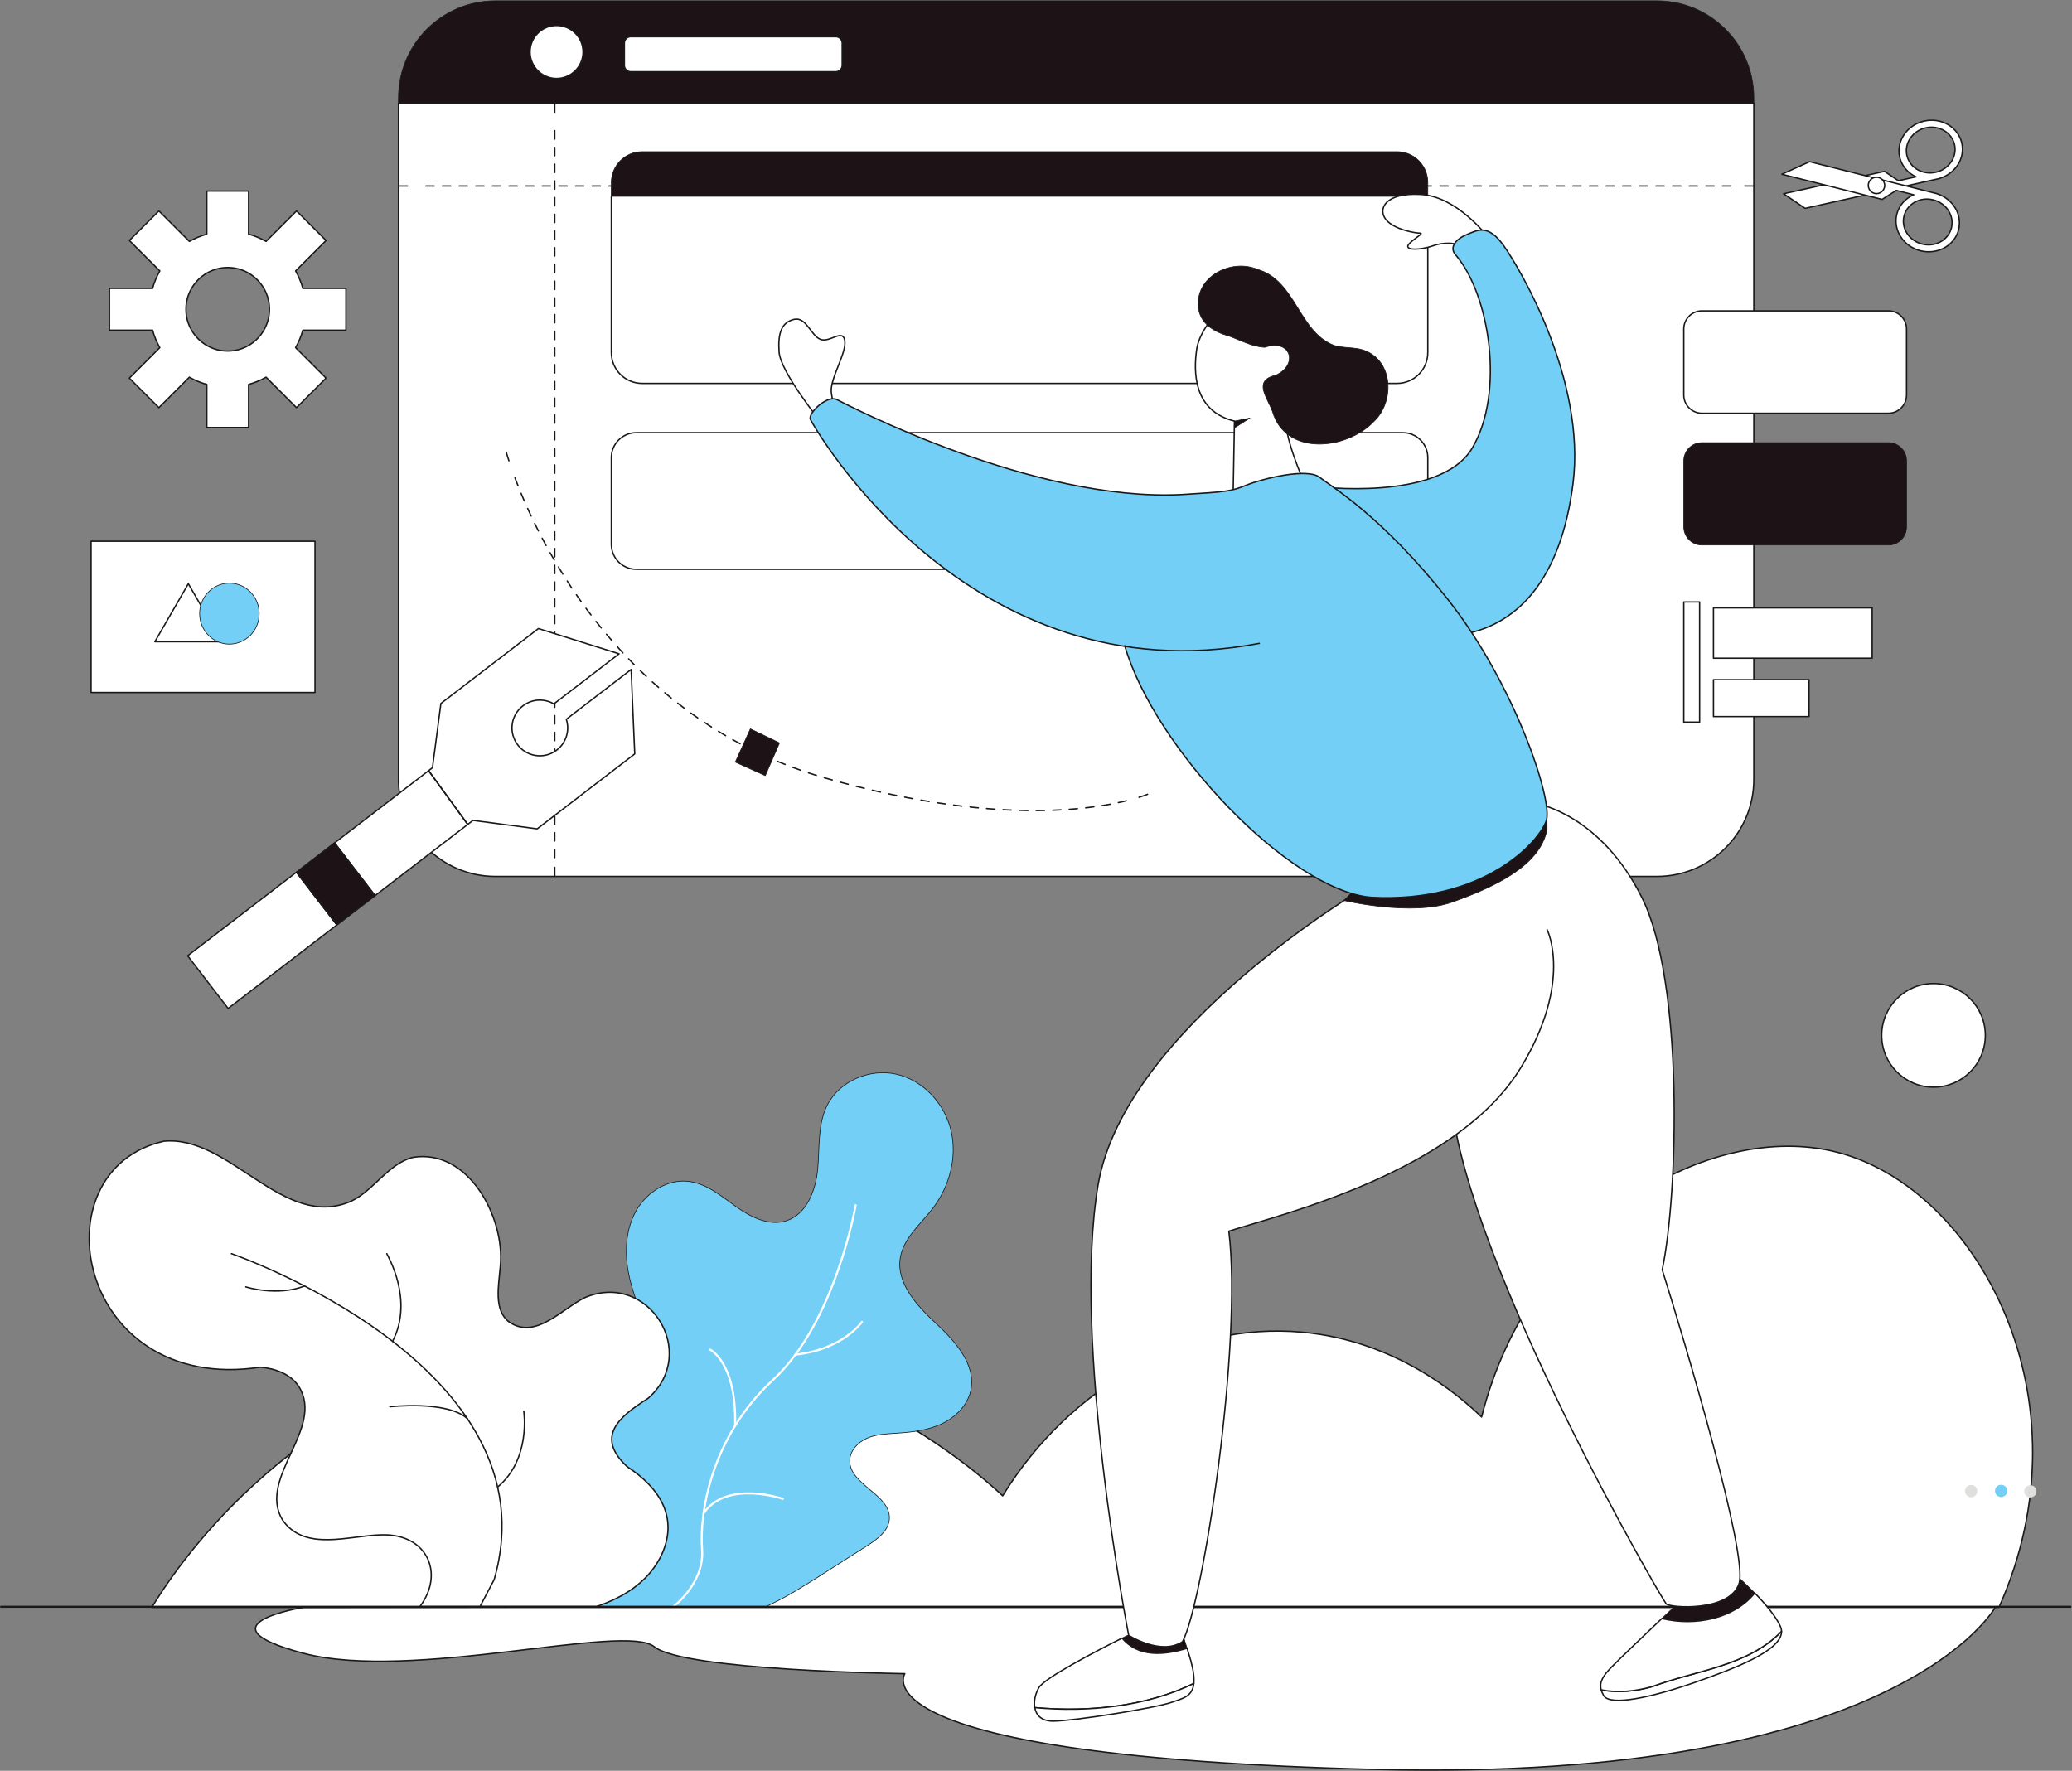 <?xml version="1.0" encoding="UTF-8" standalone="no"?>
<svg
   xmlns:dc="http://purl.org/dc/elements/1.1/"
   xmlns:cc="http://creativecommons.org/ns#"
   xmlns:rdf="http://www.w3.org/1999/02/22-rdf-syntax-ns#"
   xmlns:svg="http://www.w3.org/2000/svg"
   xmlns="http://www.w3.org/2000/svg"
   viewBox="0 0 2026.053 1731.667"
   height="1731.667"
   width="2026.053"
   xml:space="preserve"
   id="svg2"
   version="1.1"><rect x="0" y="0" width="2026.053" height="1731.667" fill="#808080" stroke="none"/><defs
     id="defs6" /><g
     transform="matrix(1.333,0,0,-1.333,0,1731.667)"
     id="g10"><g
       transform="scale(0.1)"
       id="g12"><path
         id="path14"
         style="fill:#ffffff;fill-opacity:1;fill-rule:nonzero;stroke:none"
         d="m 6230.07,1204.5 h 8409.23 c 0,0 -689.2,-1289.5 -4543.4,-1194.5 -3854.23,95 -3458.73,702.5 -3458.73,702.5 0,0 -1620.78,20.898 -1837.92,197.699 C 4582.11,1087.1 3019.66,652.5 2226.63,861.898 c -793.02,209.302 0,337.002 0,337.002 l 4003.44,5.6" /><path
         id="path16"
         style="fill:none;stroke:#1b1918;stroke-width:10.081;stroke-linecap:round;stroke-linejoin:round;stroke-miterlimit:10;stroke-dasharray:none;stroke-opacity:1"
         d="m 6230.07,1204.5 h 8409.23 c 0,0 -689.2,-1289.5 -4543.4,-1194.5 -3854.23,95 -3458.73,702.5 -3458.73,702.5 0,0 -1620.78,20.898 -1837.92,197.699 C 4582.11,1087.1 3019.66,652.5 2226.63,861.898 c -793.02,209.302 0,337.002 0,337.002 z" /><path
         id="path18"
         style="fill:#ffffff;fill-opacity:1;fill-rule:nonzero;stroke:none"
         d="m 1113.85,1198.9 c 4516.52,0 9033.05,0 13549.55,0 681.2,1523.6 -154.7,3073.09 -1186,3338.57 C 12543.5,4777.9 11226.8,4022.5 10868.3,2595.5 10697.8,2759 10234.9,3156.85 9548.97,3218.08 8700.04,3293.86 7852.03,2823.5 7354.95,2017.3 7215.94,2149.8 5785.53,3467.12 3797.08,3084.66 2088.03,2756 1246.44,1417.8 1113.85,1198.9" /><path
         id="path20"
         style="fill:none;stroke:#1b1918;stroke-width:10.081;stroke-linecap:round;stroke-linejoin:round;stroke-miterlimit:10;stroke-dasharray:none;stroke-opacity:1"
         d="m 1113.85,1198.9 c 4516.52,0 9033.05,0 13549.55,0 681.2,1523.6 -154.7,3073.09 -1186,3338.57 C 12543.5,4777.9 11226.8,4022.5 10868.3,2595.5 10697.8,2759 10234.9,3156.85 9548.97,3218.08 8700.04,3293.86 7852.03,2823.5 7354.95,2017.3 7215.94,2149.8 5785.53,3467.12 3797.08,3084.66 2088.03,2756 1246.44,1417.8 1113.85,1198.9 Z" /><path
         id="path22"
         style="fill:#ffffff;fill-opacity:1;fill-rule:nonzero;stroke:none"
         d="m 14563.5,5395.31 c 0,209.94 -170.2,380.14 -380.1,380.14 -210,0 -380.2,-170.2 -380.2,-380.14 0,-209.94 170.2,-380.14 380.2,-380.14 209.9,0 380.1,170.2 380.1,380.14" /><path
         id="path24"
         style="fill:none;stroke:#1b1918;stroke-width:10.081;stroke-linecap:round;stroke-linejoin:round;stroke-miterlimit:10;stroke-dasharray:none;stroke-opacity:1"
         d="m 14563.5,5395.31 c 0,209.94 -170.2,380.14 -380.1,380.14 -210,0 -380.2,-170.2 -380.2,-380.14 0,-209.94 170.2,-380.14 380.2,-380.14 209.9,0 380.1,170.2 380.1,380.14 z" /><path
         id="path26"
         style="fill:#1d1316;fill-opacity:1;fill-rule:nonzero;stroke:none"
         d="m 12865.3,12273.4 c 0,393 -318.6,711.6 -711.6,711.6 H 3634.61 c -392.99,0 -711.57,-318.6 -711.57,-711.6 v -39.5 h 9942.26 v 39.5" /><path
         id="path28"
         style="fill:none;stroke:#1b1918;stroke-width:5.041;stroke-linecap:round;stroke-linejoin:round;stroke-miterlimit:10;stroke-dasharray:none;stroke-opacity:1"
         d="m 12865.3,12273.4 c 0,393 -318.6,711.6 -711.6,711.6 H 3634.61 c -392.99,0 -711.57,-318.6 -711.57,-711.6 v -39.5 h 9942.26 z" /><path
         id="path30"
         style="fill:#ffffff;fill-opacity:1;fill-rule:nonzero;stroke:none"
         d="M 2923.04,12233.9 V 7272.62 c 0,-392.99 318.58,-711.57 711.57,-711.57 h 8519.09 c 393,0 711.6,318.58 711.6,711.57 V 12233.9 H 2923.04" /><path
         id="path32"
         style="fill:none;stroke:#1b1918;stroke-width:10.081;stroke-linecap:round;stroke-linejoin:round;stroke-miterlimit:10;stroke-dasharray:none;stroke-opacity:1"
         d="M 2923.04,12233.9 V 7272.62 c 0,-392.99 318.58,-711.57 711.57,-711.57 h 8519.09 c 393,0 711.6,318.58 711.6,711.57 v 4961.28 z" /><path
         id="path34"
         style="fill:#ffffff;fill-opacity:1;fill-rule:nonzero;stroke:none"
         d="m 13852.3,9959.31 h -1367.8 c -73.5,0 -133.1,59.59 -133.1,133.09 v 485 c 0,73.4 59.6,133 133.1,133 h 1367.8 c 73.5,0 133.1,-59.6 133.1,-133.1 v -484.9 c 0,-73.5 -59.6,-133.09 -133.1,-133.09" /><path
         id="path36"
         style="fill:none;stroke:#1b1918;stroke-width:10.081;stroke-linecap:round;stroke-linejoin:round;stroke-miterlimit:10;stroke-dasharray:none;stroke-opacity:1"
         d="m 13852.3,9959.31 h -1367.8 c -73.5,0 -133.1,59.59 -133.1,133.09 v 485 c 0,73.4 59.6,133 133.1,133 h 1367.8 c 73.5,0 133.1,-59.6 133.1,-133.1 v -484.9 c 0,-73.5 -59.6,-133.09 -133.1,-133.09 z" /><path
         id="path38"
         style="fill:#1d1316;fill-opacity:1;fill-rule:nonzero;stroke:none"
         d="m 13852.3,8992.33 h -1367.8 c -73.5,0 -133.1,59.57 -133.1,133.06 v 484.97 c 0,73.49 59.6,133.07 133.1,133.07 h 1367.8 c 73.5,0 133.1,-59.58 133.1,-133.07 v -484.97 c 0,-73.49 -59.6,-133.06 -133.1,-133.06" /><path
         id="path40"
         style="fill:none;stroke:#1b1918;stroke-width:5.041;stroke-linecap:round;stroke-linejoin:round;stroke-miterlimit:10;stroke-dasharray:none;stroke-opacity:1"
         d="m 13852.3,8992.33 h -1367.8 c -73.5,0 -133.1,59.57 -133.1,133.06 v 484.97 c 0,73.49 59.6,133.07 133.1,133.07 h 1367.8 c 73.5,0 133.1,-59.58 133.1,-133.07 v -484.97 c 0,-73.49 -59.6,-133.06 -133.1,-133.06 z" /><path
         id="path42"
         style="fill:#ffffff;fill-opacity:1;fill-rule:nonzero;stroke:none"
         d="m 9162.49,9911.37 c 0,0 -69.01,-20.89 -107.07,-9.88" /><path
         id="path44"
         style="fill:none;stroke:#1b1918;stroke-width:10.081;stroke-linecap:round;stroke-linejoin:round;stroke-miterlimit:10;stroke-dasharray:none;stroke-opacity:1"
         d="m 9162.49,9911.37 c 0,0 -69.01,-20.89 -107.07,-9.88" /><path
         id="path46"
         style="fill:none;stroke:#1b1918;stroke-width:10.081;stroke-linecap:round;stroke-linejoin:round;stroke-miterlimit:4;stroke-dasharray:none;stroke-opacity:1"
         d="m 3713.67,9674.18 c 0,0 6.12,-22.65 19.47,-63.66" /><path
         id="path48"
         style="fill:none;stroke:#1b1918;stroke-width:10.081;stroke-linecap:round;stroke-linejoin:round;stroke-miterlimit:4;stroke-dasharray:60.686, 60.686;stroke-dashoffset:0;stroke-opacity:1"
         d="M 3777.56,9484.46 C 3961.59,8995.95 4577.26,7703.71 6055.94,7282.51 7277.77,6934.46 8013.2,7049.82 8290.85,7123.02" /><path
         id="path50"
         style="fill:none;stroke:#1b1918;stroke-width:10.081;stroke-linecap:round;stroke-linejoin:round;stroke-miterlimit:4;stroke-dasharray:none;stroke-opacity:1"
         d="m 8355.28,7141.58 c 41.88,13.21 62.69,22.33 62.69,22.33" /><path
         id="path52"
         style="fill:none;stroke:#1b1918;stroke-width:10.081;stroke-linecap:round;stroke-linejoin:round;stroke-miterlimit:4;stroke-dasharray:none;stroke-opacity:1"
         d="m 4069.46,12233.9 v -66.7" /><path
         id="path54"
         style="fill:none;stroke:#1b1918;stroke-width:10.081;stroke-linecap:round;stroke-linejoin:round;stroke-miterlimit:4;stroke-dasharray:61.303, 61.303;stroke-dashoffset:0;stroke-opacity:1"
         d="M 4069.46,12032.1 V 6695.26" /><path
         id="path56"
         style="fill:none;stroke:#1b1918;stroke-width:10.081;stroke-linecap:round;stroke-linejoin:round;stroke-miterlimit:4;stroke-dasharray:none;stroke-opacity:1"
         d="m 4069.46,6627.7 v -66.65" /><path
         id="path58"
         style="fill:none;stroke:#1b1918;stroke-width:10.081;stroke-linecap:round;stroke-linejoin:round;stroke-miterlimit:4;stroke-dasharray:none;stroke-opacity:1"
         d="m 2923.03,11626.1 h 66.66" /><path
         id="path60"
         style="fill:none;stroke:#1b1918;stroke-width:10.081;stroke-linecap:round;stroke-linejoin:round;stroke-miterlimit:4;stroke-dasharray:60.967, 60.967;stroke-dashoffset:0;stroke-opacity:1"
         d="M 3124.06,11626.1 H 12731.5" /><path
         id="path62"
         style="fill:none;stroke:#1b1918;stroke-width:10.081;stroke-linecap:round;stroke-linejoin:round;stroke-miterlimit:4;stroke-dasharray:none;stroke-opacity:1"
         d="m 12798.6,11626.1 h 66.7" /><path
         id="path64"
         style="fill:#ffffff;fill-opacity:1;fill-rule:nonzero;stroke:none"
         d="m 2454,6806.99 297.02,-386.68 679.97,522.32 -286.88,394.46 -690.11,-530.1" /><path
         id="path66"
         style="fill:#ffffff;fill-opacity:1;fill-rule:nonzero;stroke:none"
         d="m 3940.61,6910.33 715.52,549.61 -26.46,619.33 -475.51,-365.26 c 26.29,-79.97 0.97,-171.27 -69.72,-225.57 -70.69,-54.3 -165.43,-55.23 -235.93,-9.2 -18.85,12.26 -35.97,27.95 -50.42,46.75 -16.63,21.66 -28.22,45.62 -35.05,70.45 -21.25,77.73 4.77,163.79 72.6,215.9 67.84,52.1 157.7,55.05 227.33,14.48 l 478.37,367.45 -591.57,185.25 -715.52,-549.62 -61.77,-471.02 -28.37,-21.79 286.88,-394.46 38.51,29.57 471.11,-61.87" /><path
         id="path68"
         style="fill:#ffffff;fill-opacity:1;fill-rule:nonzero;stroke:none"
         d="m 2454,6806.99 -279.6,-214.77 297.02,-386.68 279.6,214.77 -297.02,386.68" /><path
         id="path70"
         style="fill:#ffffff;fill-opacity:1;fill-rule:nonzero;stroke:none"
         d="m 1376.32,5979.19 297.02,-386.67 798.08,613.02 -297.02,386.68 -798.08,-613.03" /><path
         id="path72"
         style="fill:none;stroke:#ffffff;stroke-width:5.041;stroke-linecap:butt;stroke-linejoin:miter;stroke-miterlimit:10;stroke-dasharray:none;stroke-opacity:1"
         d="m 2454,6806.99 297.02,-386.68 679.97,522.32 -286.88,394.46 z" /><path
         id="path74"
         style="fill:none;stroke:#ffffff;stroke-width:5.041;stroke-linecap:butt;stroke-linejoin:miter;stroke-miterlimit:10;stroke-dasharray:none;stroke-opacity:1"
         d="m 3940.61,6910.33 715.52,549.61 -26.46,619.33 -475.51,-365.26 c 26.29,-79.97 0.97,-171.27 -69.72,-225.57 -70.69,-54.3 -165.43,-55.23 -235.93,-9.2 -18.85,12.26 -35.97,27.95 -50.42,46.75 -16.63,21.66 -28.22,45.62 -35.05,70.45 -21.25,77.73 4.77,163.79 72.6,215.9 67.84,52.1 157.7,55.05 227.33,14.48 l 478.37,367.45 -591.57,185.25 -715.52,-549.62 -61.77,-471.02 -28.37,-21.79 286.88,-394.46 38.51,29.57 z" /><path
         id="path76"
         style="fill:#1d1316;fill-opacity:1;fill-rule:nonzero;stroke:none"
         d="m 2454,6806.99 -279.6,-214.77 297.02,-386.68 279.6,214.77 -297.02,386.68" /><path
         id="path78"
         style="fill:none;stroke:#1b1918;stroke-width:5.041;stroke-linecap:round;stroke-linejoin:round;stroke-miterlimit:10;stroke-dasharray:none;stroke-opacity:1"
         d="m 2454,6806.99 -279.6,-214.77 297.02,-386.68 279.6,214.77 z" /><path
         id="path80"
         style="fill:none;stroke:#ffffff;stroke-width:5.041;stroke-linecap:butt;stroke-linejoin:miter;stroke-miterlimit:10;stroke-dasharray:none;stroke-opacity:1"
         d="m 1376.32,5979.19 297.02,-386.67 798.08,613.02 -297.02,386.68 z" /><path
         id="path82"
         style="fill:none;stroke:#1b1918;stroke-width:10.081;stroke-linecap:round;stroke-linejoin:round;stroke-miterlimit:10;stroke-dasharray:none;stroke-opacity:1"
         d="m 2454,6806.99 297.02,-386.68 679.97,522.32 -286.88,394.46 z" /><path
         id="path84"
         style="fill:none;stroke:#1b1918;stroke-width:10.081;stroke-linecap:round;stroke-linejoin:round;stroke-miterlimit:10;stroke-dasharray:none;stroke-opacity:1"
         d="m 3940.61,6910.33 715.52,549.61 -26.46,619.33 -475.51,-365.26 c 26.29,-79.97 0.97,-171.27 -69.72,-225.57 -70.69,-54.3 -165.43,-55.23 -235.93,-9.2 -18.85,12.26 -35.97,27.95 -50.42,46.75 -16.63,21.66 -28.22,45.62 -35.05,70.45 -21.25,77.73 4.77,163.79 72.6,215.9 67.84,52.1 157.7,55.05 227.33,14.48 l 478.37,367.45 -591.57,185.25 -715.52,-549.62 -61.77,-471.02 -28.37,-21.79 286.88,-394.46 38.51,29.57 z" /><path
         id="path86"
         style="fill:none;stroke:#1b1918;stroke-width:10.081;stroke-linecap:round;stroke-linejoin:round;stroke-miterlimit:10;stroke-dasharray:none;stroke-opacity:1"
         d="m 2454,6806.99 -279.6,-214.77 297.02,-386.68 279.6,214.77 z" /><path
         id="path88"
         style="fill:none;stroke:#1b1918;stroke-width:10.081;stroke-linecap:round;stroke-linejoin:round;stroke-miterlimit:10;stroke-dasharray:none;stroke-opacity:1"
         d="m 1376.32,5979.19 297.02,-386.67 798.08,613.02 -297.02,386.68 z" /><path
         id="path90"
         style="fill:#ffffff;fill-opacity:1;fill-rule:nonzero;stroke:none"
         d="m 1935.66,10568.6 c -26.9,-46.6 -65.58,-85.3 -112.16,-112.2 -22.88,-13.3 -47.69,-23.7 -73.89,-30.6 -25.23,-6.8 -51.85,-10.4 -79.3,-10.4 -27.45,0 -54.07,3.6 -79.3,10.4 -26.2,6.9 -50.88,17.3 -73.76,30.6 -46.58,26.9 -85.26,65.6 -112.16,112.2 -13.3,22.9 -23.7,47.7 -30.77,73.9 -6.66,25.2 -10.26,51.8 -10.26,79.3 0,27.4 3.6,54.1 10.4,79.3 6.93,26.2 17.33,51 30.63,73.9 26.9,46.4 65.58,85.2 112.16,112.1 22.88,13.3 47.56,23.7 73.76,30.7 25.23,6.8 51.85,10.4 79.3,10.4 27.45,0 54.07,-3.6 79.3,-10.4 26.2,-7 51.01,-17.4 73.89,-30.7 46.58,-26.9 85.26,-65.7 112.16,-112.1 13.31,-22.9 23.7,-47.7 30.64,-73.9 6.79,-25.2 10.39,-51.9 10.39,-79.3 0,-27.5 -3.6,-54.1 -10.26,-79.3 -7.07,-26.2 -17.46,-51 -30.77,-73.9 z m 601.95,0 v 306.4 h -316.08 c -12.49,45.3 -30.5,88.3 -53.1,128.2 l 223.48,223.5 -216.69,216.7 -223.48,-223.5 c -39.93,22.6 -82.91,40.6 -128.24,53.1 v 315.9 H 1517.25 V 11273 c -45.33,-12.5 -88.31,-30.5 -128.23,-53.1 l -223.49,223.5 -216.686,-216.7 223.486,-223.5 c -22.6,-39.9 -40.62,-82.9 -53.1,-128.2 H 803.137 v -306.4 h 316.093 c 12.48,-45.3 30.5,-88.3 53.1,-128.2 l -223.486,-223.5 216.686,-216.7 223.49,223.5 c 39.92,-22.6 82.9,-40.7 128.23,-53.1 v -315.98 h 306.25 v 315.98 c 45.33,12.4 88.31,30.5 128.24,53.1 l 223.48,-223.5 216.69,216.7 -223.48,223.5 c 22.6,39.9 40.61,82.9 53.1,128.2 h 316.08" /><path
         id="path92"
         style="fill:none;stroke:#1b1918;stroke-width:10.081;stroke-linecap:round;stroke-linejoin:round;stroke-miterlimit:10;stroke-dasharray:none;stroke-opacity:1"
         d="m 1935.66,10568.6 c -26.9,-46.6 -65.58,-85.3 -112.16,-112.2 -22.88,-13.3 -47.69,-23.7 -73.89,-30.6 -25.23,-6.8 -51.85,-10.4 -79.3,-10.4 -27.45,0 -54.07,3.6 -79.3,10.4 -26.2,6.9 -50.88,17.3 -73.76,30.6 -46.58,26.9 -85.26,65.6 -112.16,112.2 -13.3,22.9 -23.7,47.7 -30.77,73.9 -6.66,25.2 -10.26,51.8 -10.26,79.3 0,27.4 3.6,54.1 10.4,79.3 6.93,26.2 17.33,51 30.63,73.9 26.9,46.4 65.58,85.2 112.16,112.1 22.88,13.3 47.56,23.7 73.76,30.7 25.23,6.8 51.85,10.4 79.3,10.4 27.45,0 54.07,-3.6 79.3,-10.4 26.2,-7 51.01,-17.4 73.89,-30.7 46.58,-26.9 85.26,-65.7 112.16,-112.1 13.31,-22.9 23.7,-47.7 30.64,-73.9 6.79,-25.2 10.39,-51.9 10.39,-79.3 0,-27.5 -3.6,-54.1 -10.26,-79.3 -7.07,-26.2 -17.46,-51 -30.77,-73.9 z m 601.95,0 v 306.4 h -316.08 c -12.49,45.3 -30.5,88.3 -53.1,128.2 l 223.48,223.5 -216.69,216.7 -223.48,-223.5 c -39.93,22.6 -82.91,40.6 -128.24,53.1 v 315.9 H 1517.25 V 11273 c -45.33,-12.5 -88.31,-30.5 -128.23,-53.1 l -223.49,223.5 -216.686,-216.7 223.486,-223.5 c -22.6,-39.9 -40.62,-82.9 -53.1,-128.2 H 803.137 v -306.4 h 316.093 c 12.48,-45.3 30.5,-88.3 53.1,-128.2 l -223.486,-223.5 216.686,-216.7 223.49,223.5 c 39.92,-22.6 82.9,-40.7 128.23,-53.1 v -315.98 h 306.25 v 315.98 c 45.33,12.4 88.31,30.5 128.24,53.1 l 223.48,-223.5 216.69,216.7 -223.48,223.5 c 22.6,39.9 40.61,82.9 53.1,128.2 z" /><path
         id="path94"
         style="fill:#ffffff;fill-opacity:1;fill-rule:nonzero;stroke:none"
         d="m 4277,12609.4 c 0,107.4 -87.02,194.4 -194.36,194.4 -107.34,0 -194.37,-87 -194.37,-194.4 0,-107.3 87.03,-194.3 194.37,-194.3 107.34,0 194.36,87 194.36,194.3" /><path
         id="path96"
         style="fill:none;stroke:#1b1918;stroke-width:10.081;stroke-linecap:round;stroke-linejoin:round;stroke-miterlimit:10;stroke-dasharray:none;stroke-opacity:1"
         d="m 4277,12609.4 c 0,107.4 -87.02,194.4 -194.36,194.4 -107.34,0 -194.37,-87 -194.37,-194.4 0,-107.3 87.03,-194.3 194.37,-194.3 107.34,0 194.36,87 194.36,194.3 z" /><path
         id="path98"
         style="fill:#ffffff;fill-opacity:1;fill-rule:nonzero;stroke:none"
         d="M 6130.96,12464.5 H 4626.95 c -25.89,0 -46.87,21 -46.87,46.8 v 163.3 c 0,25.9 20.98,46.8 46.87,46.8 h 1504.01 c 25.89,0 46.87,-20.9 46.87,-46.8 v -163.3 c 0,-25.8 -20.98,-46.8 -46.87,-46.8" /><path
         id="path100"
         style="fill:none;stroke:#1b1918;stroke-width:10.081;stroke-linecap:round;stroke-linejoin:round;stroke-miterlimit:10;stroke-dasharray:none;stroke-opacity:1"
         d="M 6130.96,12464.5 H 4626.95 c -25.89,0 -46.87,21 -46.87,46.8 v 163.3 c 0,25.9 20.98,46.8 46.87,46.8 h 1504.01 c 25.89,0 46.87,-20.9 46.87,-46.8 v -163.3 c 0,-25.8 -20.98,-46.8 -46.87,-46.8 z" /><path
         id="path102"
         style="fill:#ffffff;fill-opacity:1;fill-rule:nonzero;stroke:none"
         d="m 4484.55,11552.8 v -1148.9 c 0,-124.6 101.05,-225.7 225.7,-225.7 h 5537.65 c 124.7,0 225.7,101.1 225.7,225.7 v 1148.9 H 4484.55" /><path
         id="path104"
         style="fill:none;stroke:#1b1918;stroke-width:10.081;stroke-linecap:round;stroke-linejoin:round;stroke-miterlimit:10;stroke-dasharray:none;stroke-opacity:1"
         d="m 4484.55,11552.8 v -1148.9 c 0,-124.6 101.05,-225.7 225.7,-225.7 h 5537.65 c 124.7,0 225.7,101.1 225.7,225.7 v 1148.9 z" /><path
         id="path106"
         style="fill:#1d1316;fill-opacity:1;fill-rule:nonzero;stroke:none"
         d="m 10473.6,11652.4 c 0,124.6 -101,225.7 -225.7,225.7 H 4710.25 c -124.65,0 -225.7,-101.1 -225.7,-225.7 v -99.6 h 5989.05 v 99.6" /><path
         id="path108"
         style="fill:none;stroke:#1b1918;stroke-width:5.041;stroke-linecap:round;stroke-linejoin:round;stroke-miterlimit:10;stroke-dasharray:none;stroke-opacity:1"
         d="m 10473.6,11652.4 c 0,124.6 -101,225.7 -225.7,225.7 H 4710.25 c -124.65,0 -225.7,-101.1 -225.7,-225.7 v -99.6 h 5989.05 z" /><path
         id="path110"
         style="fill:#ffffff;fill-opacity:1;fill-rule:nonzero;stroke:none"
         d="M 10290.9,9816.47 H 4667.31 c -100.94,0 -182.76,-81.83 -182.76,-182.77 v -636.57 c 0,-100.94 81.82,-182.76 182.76,-182.76 h 5623.59 c 100.9,0 182.7,81.82 182.7,182.76 v 636.57 c 0,100.94 -81.8,182.77 -182.7,182.77" /><path
         id="path112"
         style="fill:none;stroke:#1b1918;stroke-width:10.081;stroke-linecap:round;stroke-linejoin:round;stroke-miterlimit:10;stroke-dasharray:none;stroke-opacity:1"
         d="M 10290.9,9816.47 H 4667.31 c -100.94,0 -182.76,-81.83 -182.76,-182.77 v -636.57 c 0,-100.94 81.82,-182.76 182.76,-182.76 h 5623.59 c 100.9,0 182.7,81.82 182.7,182.76 v 636.57 c 0,100.94 -81.8,182.77 -182.7,182.77 z" /><path
         id="path114"
         style="fill:#73cff5;fill-opacity:1;fill-rule:nonzero;stroke:none"
         d="m 6868.68,3279.6 c -141.25,131.7 -296.97,297.23 -263.89,487.51 24.98,143.59 150.11,244.05 238.52,359.93 122.22,160.2 179.3,373.55 133.14,569.7 -46.16,196.16 -202.15,367.44 -398.43,413.02 -196.28,45.59 -421.82,-48.92 -511.08,-229.58 -69.96,-141.58 -54.08,-308.04 -68.51,-465.31 -14.43,-157.26 -81.79,-333.78 -232.55,-380.76 -125.93,-39.24 -259.27,28.14 -366.66,104.72 -107.39,76.58 -213.99,167.94 -344.81,184.73 -153.53,19.7 -307.1,-75.63 -384.85,-209.48 -77.75,-133.84 -88.56,-298.26 -61.3,-450.63 27.26,-152.37 89.67,-295.86 151.58,-437.73 L 4352.78,2759.4 4219.19,1204.5 h 1398.6 c 144.2,65.1 278.85,150.6 412.5,235.9 110.41,70.4 220.84,140.8 331.26,211.3 74.73,47.6 157.61,108.5 162.58,197 10.09,179.5 -295.58,248.9 -290.57,428.6 2.05,73.2 61.2,134.7 128.62,163.4 67.43,28.6 142.53,31.4 215.64,36.1 112.05,7.2 226.1,20.4 327.93,67.7 101.84,47.3 190.84,134.1 215.01,243.8 41.57,188.6 -110.83,359.59 -252.08,491.3" /><path
         id="path116"
         style="fill:none;stroke:#1b1918;stroke-width:5.041;stroke-linecap:round;stroke-linejoin:round;stroke-miterlimit:10;stroke-dasharray:none;stroke-opacity:1"
         d="m 6868.68,3279.6 c -141.25,131.7 -296.97,297.23 -263.89,487.51 24.98,143.59 150.11,244.05 238.52,359.93 122.22,160.2 179.3,373.55 133.14,569.7 -46.16,196.16 -202.15,367.44 -398.43,413.02 -196.28,45.59 -421.82,-48.92 -511.08,-229.58 -69.96,-141.58 -54.08,-308.04 -68.51,-465.31 -14.43,-157.26 -81.79,-333.78 -232.55,-380.76 -125.93,-39.24 -259.27,28.14 -366.66,104.72 -107.39,76.58 -213.99,167.94 -344.81,184.73 -153.53,19.7 -307.1,-75.63 -384.85,-209.48 -77.75,-133.84 -88.56,-298.26 -61.3,-450.63 27.26,-152.37 89.67,-295.86 151.58,-437.73 L 4352.78,2759.4 4219.19,1204.5 h 1398.6 c 144.2,65.1 278.85,150.6 412.5,235.9 110.41,70.4 220.84,140.8 331.26,211.3 74.73,47.6 157.61,108.5 162.58,197 10.09,179.5 -295.58,248.9 -290.57,428.6 2.05,73.2 61.2,134.7 128.62,163.4 67.43,28.6 142.53,31.4 215.64,36.1 112.05,7.2 226.1,20.4 327.93,67.7 101.84,47.3 190.84,134.1 215.01,243.8 41.57,188.6 -110.83,359.59 -252.08,491.3 z" /><path
         id="path118"
         style="fill:none;stroke:#ffffff;stroke-width:15.122;stroke-linecap:round;stroke-linejoin:round;stroke-miterlimit:10;stroke-dasharray:none;stroke-opacity:1"
         d="m 6276.66,4149 c 0,0 -147.9,-859.83 -607.63,-1282.8 -459.73,-423.1 -538.8,-989.7 -519.03,-1240.1 19.77,-250.3 -210.84,-421.6 -210.84,-421.6" /><path
         id="path120"
         style="fill:none;stroke:#ffffff;stroke-width:15.122;stroke-linecap:round;stroke-linejoin:round;stroke-miterlimit:10;stroke-dasharray:none;stroke-opacity:1"
         d="m 5742.98,1995.1 c 0,0 -412.59,141.9 -581.85,-106.9" /><path
         id="path122"
         style="fill:none;stroke:#ffffff;stroke-width:15.122;stroke-linecap:round;stroke-linejoin:round;stroke-miterlimit:10;stroke-dasharray:none;stroke-opacity:1"
         d="m 5209.3,3089.64 c 0,0 195.12,-94.74 183.21,-558.44" /><path
         id="path124"
         style="fill:none;stroke:#ffffff;stroke-width:15.122;stroke-linecap:round;stroke-linejoin:round;stroke-miterlimit:10;stroke-dasharray:none;stroke-opacity:1"
         d="m 6322.78,3293.08 c 0,0 -139.27,-203.21 -488.01,-239.97" /><path
         id="path126"
         style="fill:#ffffff;fill-opacity:1;fill-rule:nonzero;stroke:none"
         d="m 4842.6,1562.9 c 145.15,284.9 -0.79,510.9 -241.89,668 -238.12,221.4 -58.6,366.8 153.19,501.4 380.59,332.34 1.83,937.8 -463.97,738.91 -167.38,-81.02 -361.75,-313.39 -556.96,-177.55 -112.18,88.83 -75.15,262.14 -63.16,404.73 37.28,357.58 -232.3,867.26 -640.08,801.84 -181.63,-45.48 -285.13,-241.32 -454.1,-321.96 -499.28,-216.83 -886.56,485.95 -1373.26,440.22 -943.557,-211.56 -644.218,-1861.39 707.2,-1657.69 107.97,-8.9 220.93,-49.7 281.26,-139.7 196.17,-307.8 -305.75,-672.2 -118.18,-981.3 163.52,-235 488.16,-113.7 725.63,-108.8 333.2,10.2 466.15,-280.7 281.88,-526.5 h 1294.35 c 194.07,65.9 369.15,171.7 468.09,358.4" /><path
         id="path128"
         style="fill:none;stroke:#1b1918;stroke-width:10.081;stroke-linecap:round;stroke-linejoin:round;stroke-miterlimit:10;stroke-dasharray:none;stroke-opacity:1"
         d="m 4842.6,1562.9 c 145.15,284.9 -0.79,510.9 -241.89,668 -238.12,221.4 -58.6,366.8 153.19,501.4 380.59,332.34 1.83,937.8 -463.97,738.91 -167.38,-81.02 -361.75,-313.39 -556.96,-177.55 -112.18,88.83 -75.15,262.14 -63.16,404.73 37.28,357.58 -232.3,867.26 -640.08,801.84 -181.63,-45.48 -285.13,-241.32 -454.1,-321.96 -499.28,-216.83 -886.56,485.95 -1373.26,440.22 -943.557,-211.56 -644.218,-1861.39 707.2,-1657.69 107.97,-8.9 220.93,-49.7 281.26,-139.7 196.17,-307.8 -305.75,-672.2 -118.18,-981.3 163.52,-235 488.16,-113.7 725.63,-108.8 333.2,10.2 466.15,-280.7 281.88,-526.5 h 1294.35 c 194.07,65.9 369.15,171.7 468.09,358.4 z" /><path
         id="path130"
         style="fill:#ffffff;fill-opacity:1;fill-rule:nonzero;stroke:none"
         d="m 3520.95,1204.5 103.78,197.6 C 4079.34,2973.5 1697.55,3793.81 1697.55,3793.81" /><path
         id="path132"
         style="fill:none;stroke:#1b1918;stroke-width:10.081;stroke-linecap:round;stroke-linejoin:round;stroke-miterlimit:10;stroke-dasharray:none;stroke-opacity:1"
         d="m 3520.95,1204.5 103.78,197.6 C 4079.34,2973.5 1697.55,3793.81 1697.55,3793.81" /><path
         id="path134"
         style="fill:#ffffff;fill-opacity:1;fill-rule:nonzero;stroke:none"
         d="m 3842.15,2637.5 c 0,0 54.6,-350.6 -191.77,-555.8" /><path
         id="path136"
         style="fill:none;stroke:#1b1918;stroke-width:10.081;stroke-linecap:round;stroke-linejoin:round;stroke-miterlimit:10;stroke-dasharray:none;stroke-opacity:1"
         d="m 3842.15,2637.5 c 0,0 54.6,-350.6 -191.77,-555.8" /><path
         id="path138"
         style="fill:#ffffff;fill-opacity:1;fill-rule:nonzero;stroke:none"
         d="m 2837.38,3793.81 c 6.59,-16.46 199.93,-340.65 42.31,-643.06" /><path
         id="path140"
         style="fill:none;stroke:#1b1918;stroke-width:10.081;stroke-linecap:round;stroke-linejoin:round;stroke-miterlimit:10;stroke-dasharray:none;stroke-opacity:1"
         d="m 2837.38,3793.81 c 6.59,-16.46 199.93,-340.65 42.31,-643.06" /><path
         id="path142"
         style="fill:#ffffff;fill-opacity:1;fill-rule:nonzero;stroke:none"
         d="m 2860.45,2670.4 c 0,0 416.44,48.2 567.3,-86.2" /><path
         id="path144"
         style="fill:none;stroke:#1b1918;stroke-width:10.081;stroke-linecap:round;stroke-linejoin:round;stroke-miterlimit:10;stroke-dasharray:none;stroke-opacity:1"
         d="m 2860.45,2670.4 c 0,0 416.44,48.2 567.3,-86.2" /><path
         id="path146"
         style="fill:#ffffff;fill-opacity:1;fill-rule:nonzero;stroke:none"
         d="m 1802.97,3550.04 c 0,0 226.95,-72.74 431.38,6.45" /><path
         id="path148"
         style="fill:none;stroke:#1b1918;stroke-width:10.081;stroke-linecap:round;stroke-linejoin:round;stroke-miterlimit:10;stroke-dasharray:none;stroke-opacity:1"
         d="m 1802.97,3550.04 c 0,0 226.95,-72.74 431.38,6.45" /><path
         id="path150"
         style="fill:none;stroke:#1b1918;stroke-width:15.122;stroke-linecap:round;stroke-linejoin:round;stroke-miterlimit:10;stroke-dasharray:none;stroke-opacity:1"
         d="M 7.562,1203.3 H 15187.8" /><path
         id="path152"
         style="fill:#1d1316;fill-opacity:1;fill-rule:nonzero;stroke:none"
         d="m 5393.78,7399.91 110.54,243.69 213.8,-103.12 -104.45,-239.85 -219.89,99.28" /><path
         id="path154"
         style="fill:none;stroke:#1b1918;stroke-width:5.041;stroke-linecap:round;stroke-linejoin:round;stroke-miterlimit:10;stroke-dasharray:none;stroke-opacity:1"
         d="m 5393.78,7399.91 110.54,243.69 213.8,-103.12 -104.45,-239.85 z" /><path
         id="path156"
         style="fill:#1d1316;fill-opacity:1;fill-rule:nonzero;stroke:none"
         d="m 8707.95,898.902 c -18.11,59 -39.85,127.098 -45.37,132.598 -9.89,9.9 -313.79,0 -313.79,0 0,0 -47.23,-22.8 -117.69,-58.199 116.71,-138.199 299.1,-128.602 476.85,-74.399" /><path
         id="path158"
         style="fill:none;stroke:#1b1918;stroke-width:5.041;stroke-linecap:round;stroke-linejoin:round;stroke-miterlimit:10;stroke-dasharray:none;stroke-opacity:1"
         d="m 8707.95,898.902 c -18.11,59 -39.85,127.098 -45.37,132.598 -9.89,9.9 -313.79,0 -313.79,0 0,0 -47.23,-22.8 -117.69,-58.199 116.71,-138.199 299.1,-128.602 476.85,-74.399 z" /><path
         id="path160"
         style="fill:#ffffff;fill-opacity:1;fill-rule:nonzero;stroke:none"
         d="m 8757.24,640.301 c 4.21,40.199 -2.1,94.898 -23.01,171.301 0,0 -12.02,40.898 -26.28,87.3 -177.75,-54.203 -360.14,-63.8 -476.85,74.399 C 8035.27,875 7659.89,679.902 7619.92,609 c -24.74,-43.801 -37.63,-98.898 -29.28,-145.699 389.76,-35.102 814.76,5.801 1166.6,177" /><path
         id="path162"
         style="fill:none;stroke:#1b1918;stroke-width:10.081;stroke-linecap:round;stroke-linejoin:round;stroke-miterlimit:10;stroke-dasharray:none;stroke-opacity:1"
         d="m 8757.24,640.301 c 4.21,40.199 -2.1,94.898 -23.01,171.301 0,0 -12.02,40.898 -26.28,87.3 -177.75,-54.203 -360.14,-63.8 -476.85,74.399 C 8035.27,875 7659.89,679.902 7619.92,609 c -24.74,-43.801 -37.63,-98.898 -29.28,-145.699 389.76,-35.102 814.76,5.801 1166.6,177 z" /><path
         id="path164"
         style="fill:#ffffff;fill-opacity:1;fill-rule:nonzero;stroke:none"
         d="m 7590.64,463.301 c 10,-56.102 50.49,-100.199 137.99,-98.903 160.6,2.5 748.71,96.301 867.24,138.403 78.72,28 151.17,40 161.37,137.5 -351.84,-171.199 -776.84,-212.102 -1166.6,-177" /><path
         id="path166"
         style="fill:none;stroke:#1b1918;stroke-width:10.081;stroke-linecap:round;stroke-linejoin:round;stroke-miterlimit:10;stroke-dasharray:none;stroke-opacity:1"
         d="m 7590.64,463.301 c 10,-56.102 50.49,-100.199 137.99,-98.903 160.6,2.5 748.71,96.301 867.24,138.403 78.72,28 151.17,40 161.37,137.5 -351.84,-171.199 -776.84,-212.102 -1166.6,-177 z" /><path
         id="path168"
         style="fill:#1d1316;fill-opacity:1;fill-rule:nonzero;stroke:none"
         d="m 12872,1304.2 c -76.5,78.5 -145.1,137.5 -145.1,137.5 l -400.2,-195.2 c 0,0 -58.5,-55.5 -136.1,-129.4 247.4,-59.9 531.8,0.4 681.4,187.1" /><path
         id="path170"
         style="fill:none;stroke:#1b1918;stroke-width:5.041;stroke-linecap:round;stroke-linejoin:round;stroke-miterlimit:10;stroke-dasharray:none;stroke-opacity:1"
         d="m 12872,1304.2 c -76.5,78.5 -145.1,137.5 -145.1,137.5 l -400.2,-195.2 c 0,0 -58.5,-55.5 -136.1,-129.4 247.4,-59.9 531.8,0.4 681.4,187.1 z" /><path
         id="path172"
         style="fill:#ffffff;fill-opacity:1;fill-rule:nonzero;stroke:none"
         d="m 12119.2,617.5 c -118.2,-33.801 -249.2,-48.199 -373.6,-23.898 3.5,-13.102 9.3,-26.801 17.8,-41.403 46.9,-81.5 358.2,-12.398 669.5,96.403 287.8,100.398 638.8,232.597 635.7,374.898 -245.7,-256.5 -632.7,-287.301 -949.4,-406" /><path
         id="path174"
         style="fill:none;stroke:#1b1918;stroke-width:10.081;stroke-linecap:round;stroke-linejoin:round;stroke-miterlimit:10;stroke-dasharray:none;stroke-opacity:1"
         d="m 12119.2,617.5 c -118.2,-33.801 -249.2,-48.199 -373.6,-23.898 3.5,-13.102 9.3,-26.801 17.8,-41.403 46.9,-81.5 358.2,-12.398 669.5,96.403 287.8,100.398 638.8,232.597 635.7,374.898 -245.7,-256.5 -632.7,-287.301 -949.4,-406 z" /><path
         id="path176"
         style="fill:#ffffff;fill-opacity:1;fill-rule:nonzero;stroke:none"
         d="m 12872,1304.2 c -149.6,-186.7 -434,-247 -681.4,-187.1 -132.7,-126.299 -321.2,-306.498 -367.9,-354.901 -60.9,-62.801 -93.3,-109.097 -77.1,-168.597 124.4,-24.301 255.4,-9.903 373.6,23.898 316.7,118.699 703.7,149.5 949.4,406 -0.3,11.7 -2.9,23.4 -8.1,35.2 -33.9,76.4 -114.9,170 -188.5,245.5" /><path
         id="path178"
         style="fill:none;stroke:#1b1918;stroke-width:10.081;stroke-linecap:round;stroke-linejoin:round;stroke-miterlimit:10;stroke-dasharray:none;stroke-opacity:1"
         d="m 12872,1304.2 c -149.6,-186.7 -434,-247 -681.4,-187.1 -132.7,-126.299 -321.2,-306.498 -367.9,-354.901 -60.9,-62.801 -93.3,-109.097 -77.1,-168.597 124.4,-24.301 255.4,-9.903 373.6,23.898 316.7,118.699 703.7,149.5 949.4,406 -0.3,11.7 -2.9,23.4 -8.1,35.2 -33.9,76.4 -114.9,170 -188.5,245.5 z" /><path
         id="path180"
         style="fill:#ffffff;fill-opacity:1;fill-rule:nonzero;stroke:none"
         d="m 10644.9,4913.88 c 125.2,-1212.3 1548.4,-3659.98 1578,-3689.68 29.7,-29.6 464.5,-59.3 533.7,148.3 69.2,207.5 -395.3,1769.04 -563.3,2302.72 118.6,563.33 158.1,2114.95 -148.3,2729.59 -306.4,614.64 -770.9,689.92 -770.9,689.92 l -800.5,-266.84" /><path
         id="path182"
         style="fill:none;stroke:#1b1918;stroke-width:10.081;stroke-linecap:round;stroke-linejoin:round;stroke-miterlimit:10;stroke-dasharray:none;stroke-opacity:1"
         d="m 10644.9,4913.88 c 125.2,-1212.3 1548.4,-3659.98 1578,-3689.68 29.7,-29.6 464.5,-59.3 533.7,148.3 69.2,207.5 -395.3,1769.04 -563.3,2302.72 118.6,563.33 158.1,2114.95 -148.3,2729.59 -306.4,614.64 -770.9,689.92 -770.9,689.92 l -800.5,-266.84" /><path
         id="path184"
         style="fill:#ffffff;fill-opacity:1;fill-rule:nonzero;stroke:none"
         d="m 11348.8,6170.67 c 0,0 192.2,-380.5 -193.2,-1013.01 C 10686,4387.13 9379.91,4077.13 9014.23,3958.53 9116.34,3128.37 8826.46,1237.4 8674.93,947.5 c -158.14,-105.398 -395.32,46.102 -395.32,46.102 0,0 -421.67,2154.528 -224.02,3307.538 197.66,1153.02 1970.01,2187.43 1970.01,2187.43 l 853.2,339.32" /><path
         id="path186"
         style="fill:none;stroke:#1b1918;stroke-width:10.081;stroke-linecap:round;stroke-linejoin:round;stroke-miterlimit:10;stroke-dasharray:none;stroke-opacity:1"
         d="m 11348.8,6170.67 c 0,0 192.2,-380.5 -193.2,-1013.01 C 10686,4387.13 9379.91,4077.13 9014.23,3958.53 9116.34,3128.37 8826.46,1237.4 8674.93,947.5 c -158.14,-105.398 -395.32,46.102 -395.32,46.102 0,0 -421.67,2154.528 -224.02,3307.538 197.66,1153.02 1970.01,2187.43 1970.01,2187.43 l 853.2,339.32" /><path
         id="path188"
         style="fill:#1d1316;fill-opacity:1;fill-rule:nonzero;stroke:none"
         d="m 9859.4,6384.64 c 0,0 498.4,-118.18 795.3,-11.26 297,106.91 643.8,261.34 694.1,534.57 -1,134.87 -1,134.87 -1,134.87 L 9961.78,6492.17 9859.4,6384.64" /><path
         id="path190"
         style="fill:none;stroke:#1b1918;stroke-width:5.041;stroke-linecap:round;stroke-linejoin:round;stroke-miterlimit:10;stroke-dasharray:none;stroke-opacity:1"
         d="m 9859.4,6384.64 c 0,0 498.4,-118.18 795.3,-11.26 297,106.91 643.8,261.34 694.1,534.57 -1,134.87 -1,134.87 -1,134.87 L 9961.78,6492.17 Z" /><path
         id="path192"
         style="fill:#ffffff;fill-opacity:1;fill-rule:nonzero;stroke:none"
         d="m 9569.33,9446.88 c 0,0 -163.06,355.78 -138.36,518.85 24.71,163.07 380.5,345.87 4.94,676.97 -375.55,331.1 -632.5,-44.5 -657.21,-212.5 -24.71,-168 -24.71,-454.58 276.72,-528.71 -9.89,-553.44 -9.89,-553.44 -9.89,-553.44" /><path
         id="path194"
         style="fill:none;stroke:#1b1918;stroke-width:10.081;stroke-linecap:round;stroke-linejoin:round;stroke-miterlimit:10;stroke-dasharray:none;stroke-opacity:1"
         d="m 9569.33,9446.88 c 0,0 -163.06,355.78 -138.36,518.85 24.71,163.07 380.5,345.87 4.94,676.97 -375.55,331.1 -632.5,-44.5 -657.21,-212.5 -24.71,-168 -24.71,-454.58 276.72,-528.71 -9.89,-553.44 -9.89,-553.44 -9.89,-553.44" /><path
         id="path196"
         style="fill:#1d1316;fill-opacity:1;fill-rule:nonzero;stroke:none"
         d="m 9168.5,9923.98 -113.08,-22.49 -0.89,-50.12 z" /><path
         id="path198"
         style="fill:none;stroke:#1b1918;stroke-width:5.041;stroke-linecap:round;stroke-linejoin:round;stroke-miterlimit:10;stroke-dasharray:none;stroke-opacity:1"
         d="m 9168.5,9923.98 -113.08,-22.49 -0.89,-50.12 z" /><path
         id="path200"
         style="fill:#ffffff;fill-opacity:1;fill-rule:nonzero;stroke:none"
         d="m 10910.9,11255.5 c 0,0 -222.3,294 -489.2,308.8 -266.8,14.8 -316.2,-111.2 -254.4,-185.3 61.7,-74.1 217.4,-98.8 252,-98.8 34.6,0 -103.8,-71.7 -91.5,-101.3 12.4,-29.7 128.5,-12.4 187.8,9.9 59.3,22.2 175.5,29.6 205.1,-14.9 29.6,-44.5 190.2,81.6 190.2,81.6" /><path
         id="path202"
         style="fill:none;stroke:#1b1918;stroke-width:10.081;stroke-linecap:round;stroke-linejoin:round;stroke-miterlimit:10;stroke-dasharray:none;stroke-opacity:1"
         d="m 10910.9,11255.5 c 0,0 -222.3,294 -489.2,308.8 -266.8,14.8 -316.2,-111.2 -254.4,-185.3 61.7,-74.1 217.4,-98.8 252,-98.8 34.6,0 -103.8,-71.7 -91.5,-101.3 12.4,-29.7 128.5,-12.4 187.8,9.9 59.3,22.2 175.5,29.6 205.1,-14.9 29.6,-44.5 190.2,81.6 190.2,81.6 z" /><path
         id="path204"
         style="fill:#73cff5;fill-opacity:1;fill-rule:nonzero;stroke:none"
         d="m 9648.4,9422.17 c 0,0 914.2,-118.6 1151.4,281.66 237.2,400.27 131.4,1116.07 -118.6,1413.27 -58.5,59.8 4.9,123.5 79,153.2 74.2,29.6 153.2,84 271.8,-84 118.6,-168 602.9,-983.4 506.8,-1744.36 -88.3,-699.01 -408,-1057.49 -857.6,-1111.84 -474.4,464.5 -1032.8,1092.07 -1032.8,1092.07" /><path
         id="path206"
         style="fill:none;stroke:#1b1918;stroke-width:10.081;stroke-linecap:round;stroke-linejoin:round;stroke-miterlimit:10;stroke-dasharray:none;stroke-opacity:1"
         d="m 9648.4,9422.17 c 0,0 914.2,-118.6 1151.4,281.66 237.2,400.27 131.4,1116.07 -118.6,1413.27 -58.5,59.8 4.9,123.5 79,153.2 74.2,29.6 153.2,84 271.8,-84 118.6,-168 602.9,-983.4 506.8,-1744.36 -88.3,-699.01 -408,-1057.49 -857.6,-1111.84 -474.4,464.5 -1032.8,1092.07 -1032.8,1092.07 z" /><path
         id="path208"
         style="fill:#ffffff;fill-opacity:1;fill-rule:nonzero;stroke:none"
         d="m 6006.52,9913.84 c 0,0 -281.66,350.86 -291.54,494.16 -9.89,143.3 19.76,217.4 108.71,239.7 88.94,22.2 123.53,-116.2 192.72,-145.8 69.18,-29.7 165.54,81.5 180.36,-9.9 14.82,-91.4 -108.71,-276.7 -98.83,-378 9.88,-101.3 51.89,-130.98 51.89,-130.98 l -143.31,-69.18" /><path
         id="path210"
         style="fill:none;stroke:#1b1918;stroke-width:10.081;stroke-linecap:round;stroke-linejoin:round;stroke-miterlimit:10;stroke-dasharray:none;stroke-opacity:1"
         d="m 6006.52,9913.84 c 0,0 -281.66,350.86 -291.54,494.16 -9.89,143.3 19.76,217.4 108.71,239.7 88.94,22.2 123.53,-116.2 192.72,-145.8 69.18,-29.7 165.54,81.5 180.36,-9.9 14.82,-91.4 -108.71,-276.7 -98.83,-378 9.88,-101.3 51.89,-130.98 51.89,-130.98 z" /><path
         id="path212"
         style="fill:#73cff5;fill-opacity:1;fill-rule:nonzero;stroke:none"
         d="m 9238.26,8270.8 c -2139.67,-405.2 -3271.8,1597.03 -3293.38,1642.29 -21.58,45.26 123.23,182.01 193.42,146.51 70.19,-35.4 1439.62,-756.03 2536.63,-696.73 321.22,19.6 353.31,22.23 469.43,69.18 116.13,46.95 444.74,128.48 536.15,56.83 91.42,-71.65 457.09,-284.14 941.39,-896.88 484.2,-612.75 770.8,-1467.62 721.4,-1620.81 -49.4,-153.19 -454.6,-607.8 -1284.8,-563.33 -597.88,49.41 -1590.49,1094.69 -1807.91,1845.8" /><path
         id="path214"
         style="fill:none;stroke:#1b1918;stroke-width:10.081;stroke-linecap:round;stroke-linejoin:round;stroke-miterlimit:10;stroke-dasharray:none;stroke-opacity:1"
         d="m 9238.26,8270.8 c -2139.67,-405.2 -3271.8,1597.03 -3293.38,1642.29 -21.58,45.26 123.23,182.01 193.42,146.51 70.19,-35.4 1439.62,-756.03 2536.63,-696.73 321.22,19.6 353.31,22.23 469.43,69.18 116.13,46.95 444.74,128.48 536.15,56.83 91.42,-71.65 457.09,-284.14 941.39,-896.88 484.2,-612.75 770.8,-1467.62 721.4,-1620.81 -49.4,-153.19 -454.6,-607.8 -1284.8,-563.33 -597.88,49.41 -1590.49,1094.69 -1807.91,1845.8" /><path
         id="path216"
         style="fill:#1d1316;fill-opacity:1;fill-rule:nonzero;stroke:none"
         d="m 8791.31,10733.8 c -26.74,226.2 239.94,363.3 433.83,280.4 281.03,-81 300.79,-458.4 561.34,-557.5 68.79,-21.2 144.24,-11.8 212.85,-33.5 222.77,-73.3 234.67,-380.9 75.57,-527.54 -198.39,-205.76 -643.54,-253.43 -740.56,76.21 -38.13,105.33 -146.88,227.03 25.33,266.63 169.38,78.6 107.19,270 -81.18,204.3 -91.3,3.6 -177.94,51.6 -262.79,82.7 -104.65,27.8 -212.2,89.3 -224.39,208.3" /><path
         id="path218"
         style="fill:none;stroke:#1b1918;stroke-width:5.041;stroke-linecap:round;stroke-linejoin:round;stroke-miterlimit:10;stroke-dasharray:none;stroke-opacity:1"
         d="m 8791.31,10733.8 c -26.74,226.2 239.94,363.3 433.83,280.4 281.03,-81 300.79,-458.4 561.34,-557.5 68.79,-21.2 144.24,-11.8 212.85,-33.5 222.77,-73.3 234.67,-380.9 75.57,-527.54 -198.39,-205.76 -643.54,-253.43 -740.56,76.21 -38.13,105.33 -146.88,227.03 25.33,266.63 169.38,78.6 107.19,270 -81.18,204.3 -91.3,3.6 -177.94,51.6 -262.79,82.7 -104.65,27.8 -212.2,89.3 -224.39,208.3 z" /><path
         id="path220"
         style="fill:#ffffff;fill-opacity:1;fill-rule:nonzero;stroke:none"
         d="m 13733.4,8162.12 h -1164.2 v 369.12 h 1164.2 v -369.12" /><path
         id="path222"
         style="fill:none;stroke:#1b1918;stroke-width:10.081;stroke-linecap:round;stroke-linejoin:round;stroke-miterlimit:10;stroke-dasharray:none;stroke-opacity:1"
         d="m 13733.4,8162.12 h -1164.2 v 369.12 h 1164.2 z" /><path
         id="path224"
         style="fill:#ffffff;fill-opacity:1;fill-rule:nonzero;stroke:none"
         d="m 13270.1,7733.87 h -700.9 v 270.72 h 700.9 v -270.72" /><path
         id="path226"
         style="fill:none;stroke:#1b1918;stroke-width:10.081;stroke-linecap:round;stroke-linejoin:round;stroke-miterlimit:10;stroke-dasharray:none;stroke-opacity:1"
         d="m 13270.1,7733.87 h -700.9 v 270.72 h 700.9 z" /><path
         id="path228"
         style="fill:#ffffff;fill-opacity:1;fill-rule:nonzero;stroke:none"
         d="m 12467.5,7693.08 h -116.1 v 881.72 h 116.1 v -881.72" /><path
         id="path230"
         style="fill:none;stroke:#1b1918;stroke-width:10.081;stroke-linecap:round;stroke-linejoin:round;stroke-miterlimit:10;stroke-dasharray:none;stroke-opacity:1"
         d="m 12467.5,7693.08 h -116.1 v 881.72 h 116.1 z" /><path
         id="path232"
         style="fill:#ffffff;fill-opacity:1;fill-rule:nonzero;stroke:none"
         d="M 2310.75,7910.43 H 668.066 V 9020.15 H 2310.75 V 7910.43" /><path
         id="path234"
         style="fill:none;stroke:#1b1918;stroke-width:10.081;stroke-linecap:round;stroke-linejoin:round;stroke-miterlimit:10;stroke-dasharray:none;stroke-opacity:1"
         d="M 2310.75,7910.43 H 668.066 V 9020.15 H 2310.75 Z" /><path
         id="path236"
         style="fill:#ffffff;fill-opacity:1;fill-rule:nonzero;stroke:none"
         d="m 1135.95,8282.97 245.61,425.41 245.61,-425.41 z" /><path
         id="path238"
         style="fill:none;stroke:#1b1918;stroke-width:10.081;stroke-linecap:round;stroke-linejoin:round;stroke-miterlimit:10;stroke-dasharray:none;stroke-opacity:1"
         d="m 1135.95,8282.97 245.61,425.41 245.61,-425.41 z" /><path
         id="path240"
         style="fill:#73cff5;fill-opacity:1;fill-rule:nonzero;stroke:none"
         d="m 1682.89,8712.76 c 120.73,0 218.61,-100.15 218.61,-223.69 0,-123.53 -97.88,-223.68 -218.61,-223.68 -120.74,0 -218.61,100.15 -218.61,223.68 0,123.54 97.87,223.69 218.61,223.69" /><path
         id="path242"
         style="fill:none;stroke:#1b1918;stroke-width:5.041;stroke-linecap:round;stroke-linejoin:round;stroke-miterlimit:10;stroke-dasharray:none;stroke-opacity:1"
         d="m 1682.89,8712.76 c 120.73,0 218.61,-100.15 218.61,-223.69 0,-123.53 -97.88,-223.68 -218.61,-223.68 -120.74,0 -218.61,100.15 -218.61,223.68 0,123.54 97.87,223.69 218.61,223.69 z" /><path
         id="path244"
         style="fill:#ffffff;fill-opacity:1;fill-rule:nonzero;stroke:none"
         d="m 14337.8,11928.8 c 20,-90.1 -42.1,-180.6 -138.7,-202.1 -96.6,-21.4 -191.3,34.3 -211.3,124.4 -19.9,90 42.3,180.5 138.9,202 96.6,21.4 191.1,-34.3 211.1,-124.3 z m -403,-89.4 c 14.7,-66.2 60.3,-118.2 119.8,-145.9 l -129.1,-28.6 -101.5,68.7 -740.3,-164.3 157.6,-107 985.7,218.8 1.5,1.1 c 115.3,34.8 187.2,146.8 162.5,258.4 -26.1,117.3 -149.4,189.9 -275.3,161.9 -126,-27.9 -206.9,-145.8 -180.9,-263.1" /><path
         id="path246"
         style="fill:none;stroke:#1b1918;stroke-width:10.081;stroke-linecap:round;stroke-linejoin:round;stroke-miterlimit:10;stroke-dasharray:none;stroke-opacity:1"
         d="m 14337.8,11928.8 c 20,-90.1 -42.1,-180.6 -138.7,-202.1 -96.6,-21.4 -191.3,34.3 -211.3,124.4 -19.9,90 42.3,180.5 138.9,202 96.6,21.4 191.1,-34.3 211.1,-124.3 z m -403,-89.4 c 14.7,-66.2 60.3,-118.2 119.8,-145.9 l -129.1,-28.6 -101.5,68.7 -740.3,-164.3 157.6,-107 985.7,218.8 1.5,1.1 c 115.3,34.8 187.2,146.8 162.5,258.4 -26.1,117.3 -149.4,189.9 -275.3,161.9 -126,-27.9 -206.9,-145.8 -180.9,-263.1 z" /><path
         id="path248"
         style="fill:#ffffff;fill-opacity:1;fill-rule:nonzero;stroke:none"
         d="m 14100.2,11200.3 c -96,24.1 -155.7,116.3 -133.3,205.7 22.5,89.6 118.6,142.6 214.7,118.5 96,-24.1 155.5,-116.2 133.1,-205.7 -22.5,-89.5 -118.5,-142.6 -214.5,-118.5 z m -12.4,-49.1 c 125.1,-31.4 250.4,37.7 279.6,154.3 27.9,110.9 -41,224.8 -155.3,262.8 l -1.4,1.1 -936.7,235.2 -203.1,-92 735.5,-184.6 103.4,65.9 128.2,-32.2 c -60.3,-26 -107.3,-76.7 -123.8,-142.4 -29.2,-116.6 48.4,-236.7 173.6,-268.1" /><path
         id="path250"
         style="fill:none;stroke:#1b1918;stroke-width:10.081;stroke-linecap:round;stroke-linejoin:round;stroke-miterlimit:10;stroke-dasharray:none;stroke-opacity:1"
         d="m 14100.2,11200.3 c -96,24.1 -155.7,116.3 -133.3,205.7 22.5,89.6 118.6,142.6 214.7,118.5 96,-24.1 155.5,-116.2 133.1,-205.7 -22.5,-89.5 -118.5,-142.6 -214.5,-118.5 z m -12.4,-49.1 c 125.1,-31.4 250.4,37.7 279.6,154.3 27.9,110.9 -41,224.8 -155.3,262.8 l -1.4,1.1 -936.7,235.2 -203.1,-92 735.5,-184.6 103.4,65.9 128.2,-32.2 c -60.3,-26 -107.3,-76.7 -123.8,-142.4 -29.2,-116.6 48.4,-236.7 173.6,-268.1 z" /><path
         id="path252"
         style="fill:#ffffff;fill-opacity:1;fill-rule:nonzero;stroke:none"
         d="m 13751.9,11689.1 c -32.4,-7.2 -52.9,-39.3 -45.7,-71.7 7.2,-32.5 39.4,-52.9 71.8,-45.7 32.4,7.2 52.9,39.3 45.7,71.7 -7.2,32.5 -39.3,52.9 -71.8,45.7" /><path
         id="path254"
         style="fill:none;stroke:#1b1918;stroke-width:10.081;stroke-linecap:round;stroke-linejoin:round;stroke-miterlimit:10;stroke-dasharray:none;stroke-opacity:1"
         d="m 13751.9,11689.1 c -32.4,-7.2 -52.9,-39.3 -45.7,-71.7 7.2,-32.5 39.4,-52.9 71.8,-45.7 32.4,7.2 52.9,39.3 45.7,71.7 -7.2,32.5 -39.3,52.9 -71.8,45.7 z" /><path
         id="path256"
         style="fill:#dfdfdd;fill-opacity:1;fill-rule:nonzero;stroke:none"
         d="m 14504.6,2051.9 c 0,-24.9 -20.2,-45 -45,-45 -24.9,0 -45.1,20.1 -45.1,45 0,24.9 20.2,45 45.1,45 24.8,0 45,-20.1 45,-45" /><path
         id="path258"
         style="fill:#73cff5;fill-opacity:1;fill-rule:nonzero;stroke:none"
         d="m 14724.5,2053.4 c 0,-24.8 -20.2,-45 -45,-45 -24.9,0 -45.1,20.2 -45.1,45 0,24.9 20.2,45.1 45.1,45.1 24.8,0 45,-20.2 45,-45.1" /><path
         id="path260"
         style="fill:#dfdfdd;fill-opacity:1;fill-rule:nonzero;stroke:none"
         d="m 14938.7,2050.1 c 0,-24.8 -20.2,-45 -45.1,-45 -24.8,0 -45,20.2 -45,45 0,24.9 20.2,45 45,45 24.9,0 45.1,-20.1 45.1,-45" /></g></g></svg>